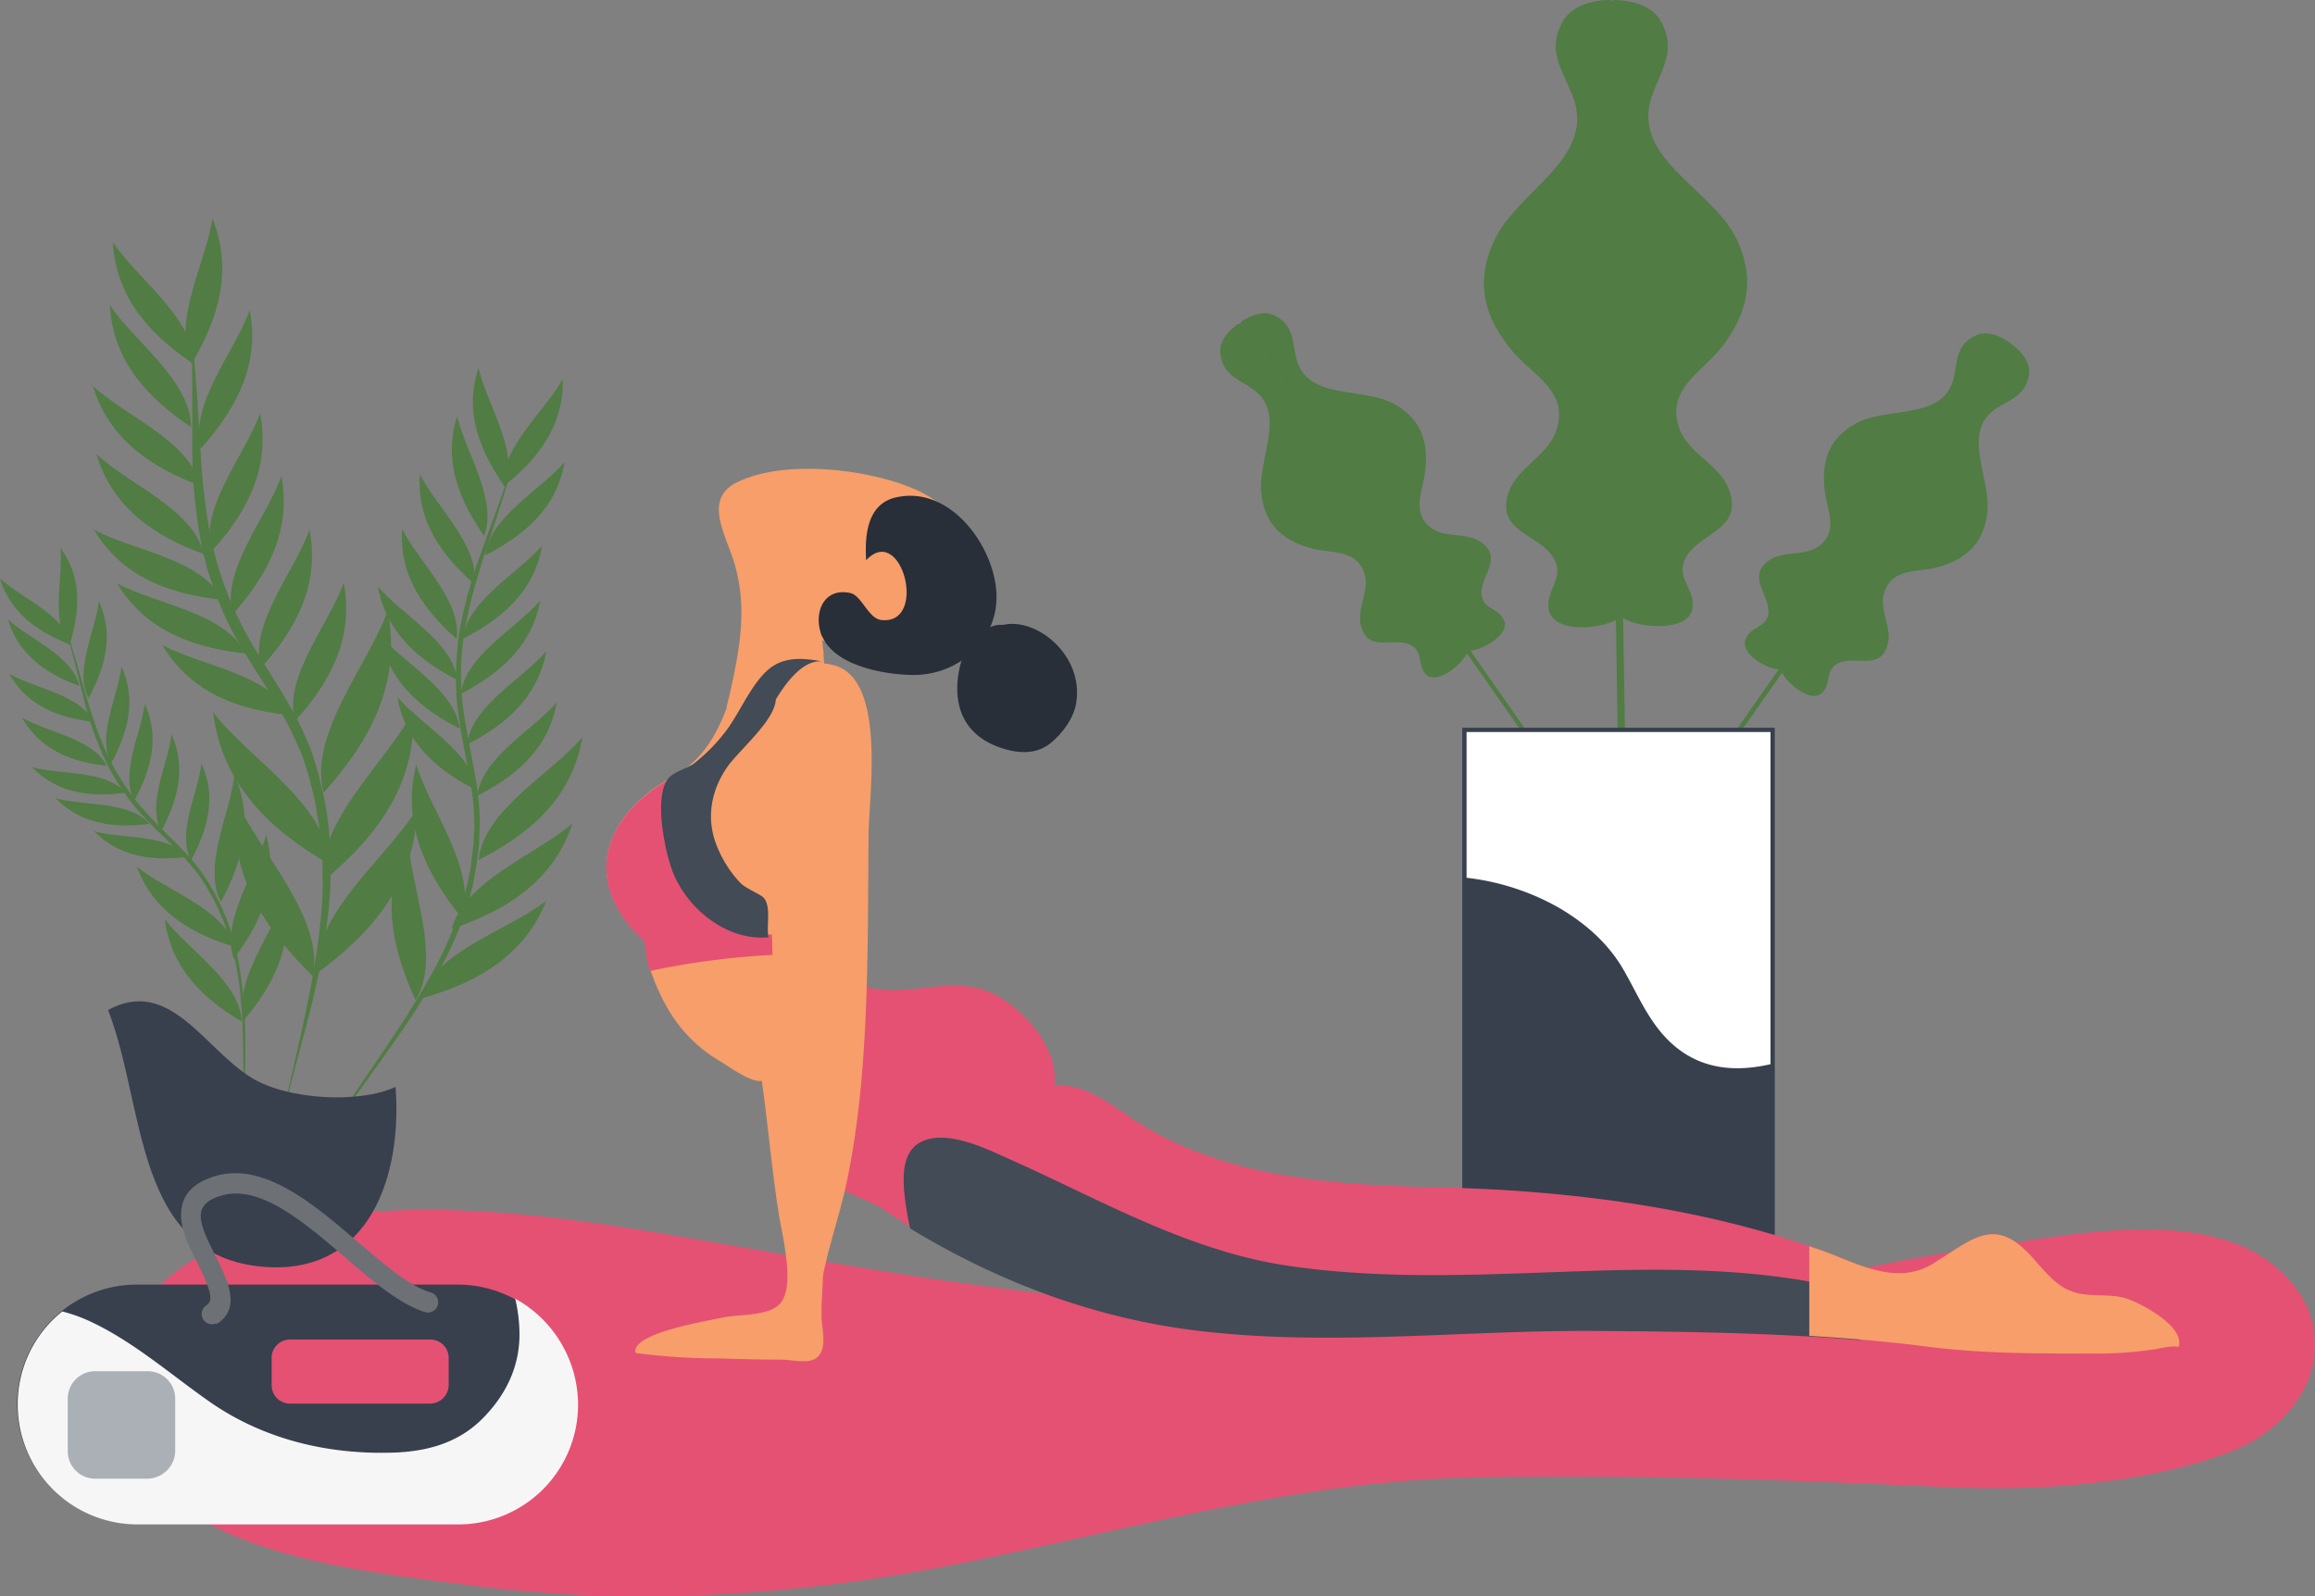 <svg xmlns="http://www.w3.org/2000/svg" width="538.924" height="371.7" viewBox="0 0 538.924 371.7">
  <rect x="0" y="0" width="538.924" height="371.7" fill="#808080" stroke="none"/>
  <g id="Grupo_156" data-name="Grupo 156" transform="translate(-253.1 -392.3)">
    <g id="Grupo_147" data-name="Grupo 147" transform="translate(537.142 465.245)">
      <path id="Trazado_188" data-name="Trazado 188" d="M319.889,243.07,266.6,166.618c2.274-1.563,5.4-2.842,7.958-1.563,4.263,2.132,4.121,5.542,4.974,9.663,2.274,10.231,15.347,6.821,22.879,10.942,6.11,3.41,7.958,8.526,7.247,15.347-.426,4.689-3.41,9.663,1.137,13.358,3.41,2.7,8.526.995,11.937,3.553,5.116,3.695-.426,7.958,0,12.221.426,3.41,4.121,2.984,5.258,5.968C329.41,239.375,322.589,243.212,319.889,243.07Z" transform="translate(-261.886 -164.532)" fill="#517c44"/>
      <path id="Trazado_189" data-name="Trazado 189" d="M320.859,242.652,267.57,166.2c-2.274,1.563-4.547,4.121-4.263,6.963.568,4.832,3.837,5.826,7.247,8.1,8.81,5.684.995,16.768,2.416,25.295.995,6.821,5.258,10.374,11.795,12.079,4.547,1.137,10.232.142,12.079,5.684,1.421,4.121-1.989,8.384-.711,12.505,1.705,6.11,7.674,2.274,11.51,4.263,3.126,1.563,1.421,4.974,3.695,6.963C314.18,250.326,320.007,245.21,320.859,242.652Z" transform="translate(-263.283 -163.83)" fill="#517c44"/>
      <path id="Trazado_190" data-name="Trazado 190" d="M333.259,261.822h0c-.284.142-.568.142-.711-.142l-66.221-94.641c-.142-.284-.142-.568.142-.711h0c.284-.142.568-.142.711.142L333.4,261.111A.5.5,0,0,1,333.259,261.822Z" transform="translate(-262.04 -163.815)" fill="#517c44"/>
      <line id="Línea_12" data-name="Línea 12" x2="11.795" y2="2.7" transform="translate(13.524 29.654)" fill="#9eb8f2"/>
      <line id="Línea_13" data-name="Línea 13" x2="25.295" y2="1.137" transform="translate(13.95 50.117)" fill="#9eb8f2"/>
      <line id="Línea_14" data-name="Línea 14" y1="19.752" x2="8.668" transform="translate(32.85 23.402)" fill="#9eb8f2"/>
      <line id="Línea_15" data-name="Línea 15" x2="19.326" y2="1.847" transform="translate(33.703 69.586)" fill="#9eb8f2"/>
      <line id="Línea_16" data-name="Línea 16" y1="11.795" x2="5.826" transform="translate(48.34 52.675)" fill="#9eb8f2"/>
    </g>
    <g id="Grupo_148" data-name="Grupo 148" transform="translate(654.024 469.934)">
      <path id="Trazado_191" data-name="Trazado 191" d="M357.426,246.086l53.431-76.168c-2.274-1.563-5.4-2.842-7.958-1.563-4.405,2.132-4.121,5.542-4.974,9.663-2.274,10.232-15.347,6.679-22.879,10.8-6.11,3.41-7.958,8.526-7.247,15.205.426,4.689,3.41,9.663-1.137,13.216-3.41,2.7-8.526.995-11.937,3.553-5.116,3.695.426,7.958,0,12.221-.426,3.41-4.121,2.984-5.258,5.968C347.9,242.391,354.726,246.228,357.426,246.086Z" transform="translate(-343.975 -167.832)" fill="#517c44"/>
      <path id="Trazado_192" data-name="Trazado 192" d="M355.2,245.668,408.631,169.5c2.274,1.563,4.547,4.121,4.263,6.963-.568,4.832-3.837,5.826-7.389,7.958-8.953,5.684-.995,16.768-2.416,25.152-.995,6.821-5.258,10.374-11.795,12.079-4.547,1.137-10.232.142-12.079,5.684-1.421,4.121,1.989,8.384.711,12.363-1.705,6.11-7.674,2.274-11.51,4.263-3.126,1.563-1.421,4.974-3.837,6.963C362.021,253.341,356.053,248.226,355.2,245.668Z" transform="translate(-341.465 -167.13)" fill="#517c44"/>
      <path id="Trazado_193" data-name="Trazado 193" d="M345.77,264.922h0c.284.142.568.142.711-.142L412.7,170.138c.142-.284.142-.568-.142-.711h0c-.284-.142-.568-.142-.711.142l-66.221,94.5C345.486,264.353,345.486,264.78,345.77,264.922Z" transform="translate(-345.534 -167.2)" fill="#517c44"/>
      <line id="Línea_17" data-name="Línea 17" x1="11.795" y2="2.7" transform="translate(46.135 29.37)" fill="#9eb8f2"/>
      <line id="Línea_18" data-name="Línea 18" x1="25.295" y2="1.137" transform="translate(32.209 49.833)" fill="#9eb8f2"/>
      <line id="Línea_19" data-name="Línea 19" x1="8.526" y1="19.752" transform="translate(29.935 23.117)" fill="#9eb8f2"/>
      <line id="Línea_20" data-name="Línea 20" x1="19.468" y2="1.847" transform="translate(18.283 69.301)" fill="#9eb8f2"/>
      <line id="Línea_21" data-name="Línea 21" x1="5.684" y1="11.795" transform="translate(17.288 52.391)" fill="#9eb8f2"/>
    </g>
    <g id="Grupo_149" data-name="Grupo 149" transform="translate(598.561 392.3)">
      <path id="Trazado_194" data-name="Trazado 194" d="M329.874,257.009,327.6,113.2c4.121,0,9.095,1.137,11.226,4.974,3.553,6.537.426,10.658-1.847,16.626-5.826,15.063,13.358,21.884,19.326,33.821,4.689,9.521,2.7,17.905-3.695,25.863-4.547,5.542-12.363,9.379-9.663,18.047,1.989,6.395,9.663,8.668,11.795,14.921,3.268,9.237-7.247,9.805-10.232,15.774-2.416,4.689,2.7,7.389,1.563,12.079C344.795,260.42,333.142,259.425,329.874,257.009Z" transform="translate(-297.621 -113.2)" fill="#517c44"/>
      <path id="Trazado_195" data-name="Trazado 195" d="M338.046,257.009,335.772,113.2c-4.121,0-9.095,1.421-11.084,5.258-3.41,6.537-.142,10.658,2.274,16.626,6.253,14.921-12.789,22.31-18.189,34.389-4.405,9.663-2.132,17.905,4.547,25.721,4.689,5.4,12.647,9.095,10.232,17.621-1.705,6.395-9.379,9.095-11.368,15.205-2.984,9.237,7.531,9.521,10.658,15.347,2.558,4.689-2.416,7.532-1.137,12.221C323.409,260.988,334.919,259.567,338.046,257.009Z" transform="translate(-306.504 -113.2)" fill="#517c44"/>
      <path id="Trazado_196" data-name="Trazado 196" d="M330.195,292.82h0a.917.917,0,0,1-.853-.853L326.5,114.053a.917.917,0,0,1,.853-.853h0a.917.917,0,0,1,.853.853l2.842,177.914A.819.819,0,0,1,330.195,292.82Z" transform="translate(-298.084 -113.2)" fill="#517c44"/>
      <line id="Línea_22" data-name="Línea 22" x2="12.931" y2="13.642" transform="translate(17.331 42.063)" fill="#9eb8f2"/>
      <line id="Línea_23" data-name="Línea 23" x2="31.547" y2="23.305" transform="translate(0.137 68.778)" fill="#9eb8f2"/>
      <line id="Línea_24" data-name="Línea 24" y1="17.763" x2="28.137" transform="translate(30.547 58.405)" fill="#9eb8f2"/>
      <line id="Línea_25" data-name="Línea 25" x2="23.305" y2="19.184" transform="translate(8.663 110.699)" fill="#9eb8f2"/>
      <line id="Línea_26" data-name="Línea 26" y1="10.089" x2="17.621" transform="translate(31.968 106.72)" fill="#9eb8f2"/>
    </g>
    <path id="Trazado_197" data-name="Trazado 197" d="M303.3,232.8V354.015a11.25,11.25,0,0,0,11.226,11.226h49.31a11.25,11.25,0,0,0,11.226-11.226V232.8Z" transform="translate(290.708 329.457)" fill="#fff" stroke="#38404e" stroke-width="1"/>
    <path id="Trazado_198" data-name="Trazado 198" d="M594.251,347.473a21.713,21.713,0,0,0-4.405-18.331c-16.058-20.747-53.431-11.51-77.873-8.1-20.747,2.984-41.494,8.81-62.526,10.516a899.27,899.27,0,0,1-122.21,1.705c-39.647-1.989-78.015-9.663-116.668-16.2-32.542-5.4-71.194-10.232-102.315,2.274-27.142,10.942-38.084,42.2-11.937,60.394,19.326,13.5,45.331,16.058,68.068,19.042,36.663,4.832,74.321,2.842,110.557-4.121,41.352-7.958,81.426-20.037,123.915-20.889,36.663-.711,73.61.568,110.273,2.274,20.889.995,45.047-.711,64.373-7.674C584.73,364.525,592.262,356.425,594.251,347.473Z" transform="translate(197.281 362.572)" fill="#e55173"/>
    <path id="Trazado_199" data-name="Trazado 199" d="M349.484,293.521c-3.979-4.547-6.253-10.089-9.237-15.205-3.553-6.11-8.953-10.8-15.063-14.353A56.482,56.482,0,0,0,303.3,257v86.826a11.25,11.25,0,0,0,11.226,11.226h49.31a11.25,11.25,0,0,0,11.226-11.226V300.342C365.684,302.615,356.589,301.621,349.484,293.521Z" transform="translate(290.708 339.646)" fill="#38404e"/>
    <path id="Trazado_200" data-name="Trazado 200" d="M212.84,256.252c.142-7.816,2.558-15.631,1.989-23.447a38.094,38.094,0,0,1-.995-3.837,2.5,2.5,0,0,1-.284-1.989,34.839,34.839,0,0,1-.284-3.837,21.919,21.919,0,0,1,.995-10.942c-5.968.853-12.079,1.705-18.047,2.274-.284,1.137-.426,2.416-.711,3.553-2.984,13.216-5.4,27.995-17.337,34.389-14.921,8.1-22.452,23.589-6.537,38.226.426,1.279.426,3.553.853,5.116a47.427,47.427,0,0,0,4.405,10.374,33.6,33.6,0,0,0,12.079,12.363c2.416,1.421,7.532,5.258,9.947,4.689,1.421,10.089,2.274,20.179,3.837,30.268.711,5.116,3.837,16.342.853,21.031-2.274,3.695-10.089,2.984-13.784,3.837-2.984.711-21.458,3.553-20.321,8.242a147.679,147.679,0,0,0,19.468,1.279c4.832.142,9.663.284,14.495.284,2.7,0,6.395,1.137,8.384-.568,2.274-1.989,1.137-6.253.995-8.953-.142-3.41.284-6.821.284-10.232.142-8.1,3.979-14.495,3.979-22.452a26.237,26.237,0,0,1,4.689,3.411V301.157C205.877,295.473,212.556,269.042,212.84,256.252Z" transform="translate(231.532 320.783)" fill="#f79e6a"/>
    <path id="Trazado_201" data-name="Trazado 201" d="M171.5,278.852c.426,1.279.426,3.553.853,5.116a9.191,9.191,0,0,0,.568,1.847,183.558,183.558,0,0,1,38.51-3.979h0l1.279-2.558a32.232,32.232,0,0,1-.853-3.553c-8.526,2.558-17.621,2.558-24.584-3.126-8.526-6.821-10.8-20.605-8.242-32.4-.284.142-.568.426-.853.568C163.255,248.726,155.723,264.216,171.5,278.852Z" transform="translate(231.523 332.572)" fill="#e55173"/>
    <path id="Trazado_202" data-name="Trazado 202" d="M500.34,347.71c-4.121-1.137-8.668,0-12.789-1.705-3.126-1.279-5.542-4.121-7.816-6.679-9.379-11.226-14.21-5.684-24.158.426-8.384,5.116-17.337,0-25.437-2.984-27.852-10.089-58.831-14.068-88.247-14.779-24.016-.568-48.6-1.705-69.773-14.21-6.395-3.837-13.074-10.232-21.031-9.521,1.137-8.384-6.395-17.053-13.216-20.889-9.521-5.4-19.61.284-29.558-1.847-1.563-.284-6.537-.853-7.816-1.421v24.158a35.617,35.617,0,0,1,0,11.653v11.653c2.132,1.705,7.958,3.695,10.231,5.116,22.879,15.347,48.458,25.437,75.884,28.563,30.552,3.41,61.1-.426,91.8-.142,25.01.284,50.589.568,75.315,3.837,12.789,1.705,25.437,1.705,38.368,1.705a91.832,91.832,0,0,0,15.347-.995c1.563-.284,3.837-.853,5.542-.568C514.408,354.247,503.75,348.7,500.34,347.71Z" transform="translate(247.425 346.846)" fill="#e55173"/>
    <path id="Trazado_203" data-name="Trazado 203" d="M434.206,335.825c-19.468-5.4-40.073-5.826-60.536-5.258-24.016.711-48.031,2.416-71.9-.995-23.589-3.268-44.194-15.347-65.51-24.868-5.4-2.416-15.489-7.532-21.458-3.695-3.837,2.558-3.553,8.242-3.126,12.221a69.492,69.492,0,0,0,1.279,7.531c21.031,12.789,44.052,21.316,68.636,24.016,30.552,3.41,61.1-.426,91.8-.142,20.037.142,40.5.426,60.678,2.132V335.825Z" transform="translate(252.028 357.594)" fill="#424b56"/>
    <path id="Trazado_204" data-name="Trazado 204" d="M433.268,330.3c-4.121-1.137-8.668,0-12.789-1.705-3.126-1.279-5.542-4.121-7.816-6.679-9.379-11.226-14.21-5.684-24.158.426-8.384,5.116-17.337,0-25.437-2.984-1.137-.426-2.274-.711-3.268-1.137v20.889c8.953.568,17.905,1.279,26.716,2.416,12.789,1.705,25.437,1.705,38.368,1.705a91.833,91.833,0,0,0,15.347-.995c1.563-.284,3.837-.853,5.542-.568C447.336,336.838,436.678,331.3,433.268,330.3Z" transform="translate(314.497 364.254)" fill="#f79e6a"/>
    <path id="Trazado_205" data-name="Trazado 205" d="M185.1,251.457c-.284-9.805,6.963-32.968,21.174-29.131,12.363,3.268,8.1,30.552,8.1,39.5-.284,26.574.284,54.71-4.974,80.289-1.847,8.953-5.116,17.479-6.395,26.574a4.145,4.145,0,0,1-2.842.568c-2.984-24.726-8.1-48.031-8.1-73.184,0-9.521-.568-18.758-.568-28.137,0-2.842.284-5.968-.284-8.668C189.792,254.441,186.1,252.31,185.1,251.457Z" transform="translate(240.938 324.868)" fill="#f79e6a"/>
    <path id="Trazado_206" data-name="Trazado 206" d="M182.921,245.7c3.837-15.631,4.547-24.016,1.989-33.252-1.705-6.395-7.816-15.347.568-19.326,10.8-5.258,29.416-3.126,40.073,1.137,11.51,4.547,16.484,13.358,12.505,25.863-5.968,19.042-24.442,13.926-38.937,7.247" transform="translate(239.283 311.443)" fill="#f79e6a"/>
    <path id="Trazado_207" data-name="Trazado 207" d="M197.917,226.072a4.255,4.255,0,0,0,.568,1.421c3.126,6.537,14.068,8.526,20.605,8.668,11.084.284,20.747-8.384,19.752-19.752-.853-10.516-10.516-23.874-22.595-21.742-7.105,1.137-8.1,8.1-7.674,14.779,8.242-8.81,14.495,15.063,3.553,13.926-2.984-.284-4.547-5.542-7.105-6.253C198.912,215.7,196.5,221.241,197.917,226.072Z" transform="translate(246.171 313.306)" fill="#282f39"/>
    <path id="Trazado_208" data-name="Trazado 208" d="M230.853,215.672c-4.832-.426-8.953,5.4-9.947,9.379-1.989,8.242.142,15.631,8.526,18.9,4.405,1.705,9.095,2.132,12.647-.853,2.7-2.274,5.258-5.684,5.826-9.237C249.752,222.777,238.668,213.825,230.853,215.672Z" transform="translate(255.724 322.143)" fill="#282f39"/>
    <path id="Trazado_209" data-name="Trazado 209" d="M198.414,230.589c-.284,4.974-8.242,11.51-11.226,15.631-3.695,5.258-4.974,11.51-2.842,17.621a27.326,27.326,0,0,0,5.826,9.521c1.279,1.279,4.547,2.558,5.4,3.411,1.847,2.132.568,6.537,1.137,9.237-10.089.853-19.468-7.105-22.595-16.058-1.563-4.547-3.979-16.058-.995-20.605,1.137-1.847,4.547-2.558,6.253-3.837a40.361,40.361,0,0,0,6.963-6.963c3.695-4.547,6.395-12.079,11.084-15.489,3.695-2.558,7.958-1.989,11.937-1.279C204.241,221.068,199.835,228.315,198.414,230.589Z" transform="translate(235.3 324.563)" fill="#424b56"/>
    <g id="Grupo_151" data-name="Grupo 151" transform="translate(334.383 477.989)">
      <g id="Grupo_150" data-name="Grupo 150" transform="translate(0 24.663)">
        <path id="Trazado_210" data-name="Trazado 210" d="M120.6,337c7.247-10.8,14.921-21.316,20.889-32.826a83.641,83.641,0,0,0,6.679-18.047c.284-1.563.711-3.126.853-4.689s.426-3.126.568-4.832c0-1.563.284-3.268.142-4.832,0-1.563-.142-3.268-.284-4.832-.711-6.395-2.416-12.647-3.268-19.184a56.931,56.931,0,0,1-.711-9.805,75.841,75.841,0,0,1,.711-9.805,105.949,105.949,0,0,1,5.116-18.9c2.132-6.11,4.547-12.221,6.537-18.331,0,0,0-.142.142,0v.142c-3.41,12.505-8.668,24.584-10.658,37.373a62.04,62.04,0,0,0,.142,19.184c.995,6.395,2.558,12.647,3.268,19.184.142,1.563.284,3.268.284,4.974s-.142,3.268-.142,4.974c-.142,1.705-.426,3.268-.568,4.832-.284,1.563-.568,3.268-.853,4.832a77.381,77.381,0,0,1-6.963,18.331c-5.968,11.653-14.068,21.884-21.458,32.542A1.093,1.093,0,0,1,120.6,337Z" transform="translate(-120.6 -190.856)" fill="#517c44"/>
      </g>
      <path id="Trazado_211" data-name="Trazado 211" d="M142.9,210.642c.995-8.953,13.074-15.347,18.474-21.742C159.526,199.842,151.71,206.095,142.9,210.642Z" transform="translate(-111.211 -167.016)" fill="#517c44"/>
      <path id="Trazado_212" data-name="Trazado 212" d="M139.2,224.342c.995-8.953,13.074-15.347,18.474-21.742C155.826,213.542,148.01,219.795,139.2,224.342Z" transform="translate(-112.769 -161.248)" fill="#517c44"/>
      <path id="Trazado_213" data-name="Trazado 213" d="M138.9,233.342c.995-8.953,13.074-15.347,18.474-21.742C155.384,222.542,147.568,228.795,138.9,233.342Z" transform="translate(-112.895 -157.458)" fill="#517c44"/>
      <path id="Trazado_214" data-name="Trazado 214" d="M139.9,241.642c.995-8.953,13.074-15.347,18.474-21.742C156.384,230.842,148.568,237.237,139.9,241.642Z" transform="translate(-112.474 -153.964)" fill="#517c44"/>
      <path id="Trazado_215" data-name="Trazado 215" d="M141.6,250.042c.995-8.953,13.074-15.347,18.474-21.742C158.226,239.242,150.268,245.637,141.6,250.042Z" transform="translate(-111.758 -150.427)" fill="#517c44"/>
      <path id="Trazado_216" data-name="Trazado 216" d="M146.974,249.142c-.995-8.953-13.074-15.205-18.474-21.742C130.347,238.342,138.163,244.737,146.974,249.142Z" transform="translate(-117.274 -150.806)" fill="#517c44"/>
      <path id="Trazado_217" data-name="Trazado 217" d="M144.174,239.042c-.995-8.953-13.074-15.205-18.474-21.742C127.547,228.242,135.505,234.637,144.174,239.042Z" transform="translate(-118.453 -155.058)" fill="#517c44"/>
      <path id="Trazado_218" data-name="Trazado 218" d="M143.774,231.042c-.995-8.953-13.074-15.205-18.474-21.742C127.289,220.242,135.105,226.637,143.774,231.042Z" transform="translate(-118.621 -158.427)" fill="#517c44"/>
      <path id="Trazado_219" data-name="Trazado 219" d="M141.971,225.479c1.279-8.953-8.953-18.047-12.647-25.579C128.471,210.842,134.581,218.942,141.971,225.479Z" transform="translate(-116.961 -162.384)" fill="#517c44"/>
      <path id="Trazado_220" data-name="Trazado 220" d="M144.871,216.479c1.279-8.953-8.953-18.047-12.647-25.579C131.371,201.984,137.481,209.942,144.871,216.479Z" transform="translate(-115.739 -166.174)" fill="#517c44"/>
      <path id="Trazado_221" data-name="Trazado 221" d="M144.92,209.252c3.268-8.384-4.405-19.61-6.253-27.852C135.257,192.058,139.378,201.295,144.92,209.252Z" transform="translate(-113.515 -170.174)" fill="#517c44"/>
      <path id="Trazado_222" data-name="Trazado 222" d="M148.444,201.352c3.268-8.384-4.405-19.61-6.253-27.852C138.639,184.016,142.76,193.252,148.444,201.352Z" transform="translate(-112.066 -173.5)" fill="#517c44"/>
      <path id="Trazado_223" data-name="Trazado 223" d="M145.914,200.31c-.853-8.953,9.805-17.621,13.784-25.01C159.983,186.384,153.588,194.2,145.914,200.31Z" transform="translate(-109.962 -172.742)" fill="#517c44"/>
      <path id="Trazado_224" data-name="Trazado 224" d="M141.8,262.563c1.279-11.795,17.053-20.037,24.158-28.563C163.542,248.495,153.31,256.737,141.8,262.563Z" transform="translate(-111.674 -148.027)" fill="#517c44"/>
      <path id="Trazado_225" data-name="Trazado 225" d="M137.4,272.684c3.126-11.368,19.895-17.337,28.137-24.584C160.989,261.884,149.621,268.563,137.4,272.684Z" transform="translate(-113.526 -142.09)" fill="#517c44"/>
      <path id="Trazado_226" data-name="Trazado 226" d="M132.1,283.679c3.695-11.226,20.889-16.058,29.558-22.879C156.258,274.3,144.463,280.268,132.1,283.679Z" transform="translate(-115.758 -136.743)" fill="#517c44"/>
      <path id="Trazado_227" data-name="Trazado 227" d="M133.162,288.173c6.11-10.089-1.279-26.431-1.705-37.373C124.635,263.589,127.762,276.521,133.162,288.173Z" transform="translate(-117.672 -140.953)" fill="#517c44"/>
      <path id="Trazado_228" data-name="Trazado 228" d="M142.564,274.31c3.553-11.368-7.532-25.295-10.658-35.81C128.354,252.568,134.464,264.221,142.564,274.31Z" transform="translate(-116.275 -146.132)" fill="#517c44"/>
    </g>
    <g id="Grupo_152" data-name="Grupo 152" transform="translate(274.7 443.173)">
      <path id="Trazado_229" data-name="Trazado 229" d="M115.831,349.662c3.268-15.205,7.389-30.268,8.953-45.758a89.1,89.1,0,0,0-.426-23.021c-.426-1.847-.568-3.837-.995-5.684l-.711-2.842c-.284-.995-.426-1.847-.711-2.7l-.853-2.7a20.716,20.716,0,0,0-.995-2.7c-.711-1.705-1.563-3.553-2.416-5.258-3.41-6.821-7.958-13.216-11.937-20.037a68.5,68.5,0,0,1-5.116-10.8c-.711-1.847-1.279-3.695-1.989-5.684a20.777,20.777,0,0,1-.711-2.842l-.426-1.421-.284-1.421a118.148,118.148,0,0,1-2.274-23.447V181.695c0-3.837,0-7.816-.142-11.653a.142.142,0,1,1,.284,0c.426,3.837.711,7.816.995,11.653l.711,11.653c.284,3.837.426,7.674.995,11.51a99.762,99.762,0,0,0,1.847,11.368,80.89,80.89,0,0,0,8.242,21.316c3.695,6.679,8.384,13.074,11.937,20.179.853,1.847,1.705,3.553,2.416,5.4a22.556,22.556,0,0,1,.995,2.842l.853,2.842a20.775,20.775,0,0,1,.711,2.842l.711,2.842c.426,1.989.711,3.837.995,5.826a93.613,93.613,0,0,1-.142,23.589,178.231,178.231,0,0,1-4.547,23.021l-5.968,22.595c0,.142-.142.142-.284.142C115.831,349.8,115.689,349.8,115.831,349.662Z" transform="translate(-71.779 -140.2)" fill="#517c44"/>
      <path id="Trazado_230" data-name="Trazado 230" d="M96.427,196.258c-2.7-10.516,8.1-22.737,11.368-32.258C110.353,177.074,104.243,187.447,96.427,196.258Z" transform="translate(-71.275 -142.684)" fill="#517c44"/>
      <path id="Trazado_231" data-name="Trazado 231" d="M98.127,213.158c-2.7-10.516,8.1-22.737,11.368-32.258C112.053,193.974,106.085,204.489,98.127,213.158Z" transform="translate(-70.559 -135.569)" fill="#517c44"/>
      <path id="Trazado_232" data-name="Trazado 232" d="M101.627,223.458c-2.7-10.516,8.1-22.737,11.368-32.258C115.411,204.274,109.443,214.647,101.627,223.458Z" transform="translate(-69.085 -131.232)" fill="#517c44"/>
      <path id="Trazado_233" data-name="Trazado 233" d="M106.227,232.258c-2.7-10.516,8.1-22.737,11.368-32.258C120.153,213.216,114.043,223.589,106.227,232.258Z" transform="translate(-67.148 -127.527)" fill="#517c44"/>
      <path id="Trazado_234" data-name="Trazado 234" d="M111.827,240.958c-2.7-10.516,8.1-22.737,11.368-32.258C125.753,221.916,119.643,232.289,111.827,240.958Z" transform="translate(-64.791 -123.864)" fill="#517c44"/>
      <path id="Trazado_235" data-name="Trazado 235" d="M119.984,235.242C115.01,225.579,98.81,223.732,90,218.9,96.821,230.41,108.331,234.105,119.984,235.242Z" transform="translate(-73.8 -119.569)" fill="#517c44"/>
      <path id="Trazado_236" data-name="Trazado 236" d="M112.584,225.142C107.61,215.479,91.41,213.631,82.6,208.8,89.421,220.168,100.931,223.863,112.584,225.142Z" transform="translate(-76.916 -123.822)" fill="#517c44"/>
      <path id="Trazado_237" data-name="Trazado 237" d="M108.784,216.342C103.81,206.679,87.61,204.832,78.8,200,85.621,211.51,97.131,215.063,108.784,216.342Z" transform="translate(-78.516 -127.527)" fill="#517c44"/>
      <path id="Trazado_238" data-name="Trazado 238" d="M104.21,210.905c-2.416-10.516-17.763-16.342-25.01-23.305C83.037,200.531,93.268,206.926,104.21,210.905Z" transform="translate(-78.347 -132.748)" fill="#517c44"/>
      <path id="Trazado_239" data-name="Trazado 239" d="M103.61,199.705c-2.416-10.516-17.763-16.342-25.01-23.305C82.437,189.189,92.668,195.584,103.61,199.705Z" transform="translate(-78.6 -137.463)" fill="#517c44"/>
      <path id="Trazado_240" data-name="Trazado 240" d="M100.3,191.621c0-10.8-13.358-20.037-18.9-28.421C82.111,176.558,90.637,185.084,100.3,191.621Z" transform="translate(-77.421 -143.021)" fill="#517c44"/>
      <path id="Trazado_241" data-name="Trazado 241" d="M100.8,181.321c0-10.8-13.358-20.037-18.9-28.421C82.611,166.116,90.995,174.784,100.8,181.321Z" transform="translate(-77.211 -147.358)" fill="#517c44"/>
      <path id="Trazado_242" data-name="Trazado 242" d="M95.228,182.821c-4.689-9.663,3.41-23.874,4.832-33.821C105.033,161.221,101.2,172.731,95.228,182.821Z" transform="translate(-72.207 -149)" fill="#517c44"/>
      <path id="Trazado_243" data-name="Trazado 243" d="M116.569,255.647c-3.553-13.784,10.516-29.842,14.921-42.347C134.9,230.495,126.942,244.137,116.569,255.647Z" transform="translate(-62.853 -121.927)" fill="#517c44"/>
      <path id="Trazado_244" data-name="Trazado 244" d="M116.326,269.347c-1.421-14.068,14.921-27.852,21.031-39.647C138.21,247.179,128.263,259.542,116.326,269.347Z" transform="translate(-62.753 -115.022)" fill="#517c44"/>
      <path id="Trazado_245" data-name="Trazado 245" d="M115.306,284.068c-.711-14.21,16.484-27,23.305-38.368C138.327,263.321,127.669,274.973,115.306,284.068Z" transform="translate(-63.154 -108.285)" fill="#517c44"/>
      <path id="Trazado_246" data-name="Trazado 246" d="M120.1,285.368c2.558-13.926-12.647-28.989-17.905-41.068C100.062,261.495,109.015,274.568,120.1,285.368Z" transform="translate(-68.799 -108.875)" fill="#517c44"/>
      <path id="Trazado_247" data-name="Trazado 247" d="M125.584,265.426c-.853-14.21-19.326-25.01-27.284-35.526C100.432,247.237,112.226,257.752,125.584,265.426Z" transform="translate(-70.305 -114.938)" fill="#517c44"/>
    </g>
    <g id="Grupo_154" data-name="Grupo 154" transform="translate(253.1 519.909)">
      <g id="Grupo_153" data-name="Grupo 153" transform="translate(15.489 19.752)">
        <path id="Trazado_248" data-name="Trazado 248" d="M115.51,329.873c-.142-10.374.284-20.747-.995-30.979a67.433,67.433,0,0,0-3.695-14.921c-.568-1.137-.995-2.416-1.563-3.553s-1.137-2.274-1.847-3.41a32.935,32.935,0,0,0-4.405-6.253c-3.268-3.979-7.247-7.247-10.8-11.084a53.39,53.39,0,0,1-8.81-12.932,77.783,77.783,0,0,1-5.116-14.637C77,227.132,75.863,222.016,74.3,217.042V216.9h.142c3.411,9.805,5.258,20.037,9.805,29.273a55.462,55.462,0,0,0,8.668,12.647c3.411,3.837,7.389,7.247,10.8,11.226a39.329,39.329,0,0,1,4.405,6.395c.711,1.137,1.279,2.274,1.847,3.41s.995,2.416,1.563,3.553a60.792,60.792,0,0,1,3.553,15.205c1.421,10.658.711,21.031.426,31.263Z" transform="translate(-74.3 -216.9)" fill="#517c44"/>
      </g>
      <path id="Trazado_249" data-name="Trazado 249" d="M78.244,234.295c-3.41-6.395,1.705-15.916,2.416-22.595C84.355,219.8,81.939,227.474,78.244,234.295Z" transform="translate(-57.639 -199.337)" fill="#517c44"/>
      <path id="Trazado_250" data-name="Trazado 250" d="M81.944,244.995c-3.41-6.395,1.705-15.916,2.416-22.595C88.055,230.5,85.639,238.174,81.944,244.995Z" transform="translate(-56.081 -194.832)" fill="#517c44"/>
      <path id="Trazado_251" data-name="Trazado 251" d="M85.744,251.095c-3.41-6.395,1.705-15.916,2.416-22.595C91.855,236.6,89.439,244.274,85.744,251.095Z" transform="translate(-54.481 -192.263)" fill="#517c44"/>
      <path id="Trazado_252" data-name="Trazado 252" d="M90.144,256.095c-3.411-6.395,1.705-15.916,2.416-22.595C96.113,241.6,93.839,249.274,90.144,256.095Z" transform="translate(-52.629 -190.158)" fill="#517c44"/>
      <path id="Trazado_253" data-name="Trazado 253" d="M95.044,260.895c-3.41-6.395,1.705-15.916,2.416-22.595C101.155,246.258,98.739,253.931,95.044,260.895Z" transform="translate(-50.566 -188.137)" fill="#517c44"/>
      <path id="Trazado_254" data-name="Trazado 254" d="M100.684,255.368c-4.689-5.4-15.489-4.121-21.884-5.968C84.91,255.653,93.01,256.363,100.684,255.368Z" transform="translate(-56.916 -183.464)" fill="#517c44"/>
      <path id="Trazado_255" data-name="Trazado 255" d="M94.384,249.968c-4.689-5.4-15.489-4.121-21.884-5.968C78.61,250.253,86.568,250.963,94.384,249.968Z" transform="translate(-59.569 -185.737)" fill="#517c44"/>
      <path id="Trazado_256" data-name="Trazado 256" d="M90.484,244.868c-4.689-5.4-15.489-4.121-21.884-5.968C74.853,245.295,82.81,245.863,90.484,244.868Z" transform="translate(-61.211 -187.885)" fill="#517c44"/>
      <path id="Trazado_257" data-name="Trazado 257" d="M86.752,242.026C83.484,235.632,72.826,234.21,67,230.8,71.405,238.616,79.079,241.174,86.752,242.026Z" transform="translate(-61.884 -191.295)" fill="#517c44"/>
      <path id="Trazado_258" data-name="Trazado 258" d="M84.652,234.826C81.384,228.432,70.726,227.01,64.9,223.6,69.305,231.416,76.979,233.974,84.652,234.826Z" transform="translate(-62.768 -194.327)" fill="#517c44"/>
      <path id="Trazado_259" data-name="Trazado 259" d="M81.326,230.189C79.763,223.226,69.674,219.247,64.7,214.7,67.258,223.226,73.937,227.489,81.326,230.189Z" transform="translate(-62.853 -198.074)" fill="#517c44"/>
      <path id="Trazado_260" data-name="Trazado 260" d="M80.026,223.489C78.463,216.526,68.374,212.547,63.4,208,65.958,216.384,72.637,220.647,80.026,223.489Z" transform="translate(-63.4 -200.895)" fill="#517c44"/>
      <path id="Trazado_261" data-name="Trazado 261" d="M75.549,225.595C71,220.052,74.127,209.679,73.417,203,78.675,210.105,77.822,218.063,75.549,225.595Z" transform="translate(-59.349 -203)" fill="#517c44"/>
      <path id="Trazado_262" data-name="Trazado 262" d="M100.042,269.758c-4.405-8.384,2.274-20.889,3.126-29.558C107.857,250.716,104.873,260.663,100.042,269.758Z" transform="translate(-48.6 -187.337)" fill="#517c44"/>
      <path id="Trazado_263" data-name="Trazado 263" d="M101.9,278.847c-3.126-8.953,5.4-20.321,7.532-28.847C112.56,261.226,108.012,270.747,101.9,278.847Z" transform="translate(-47.476 -183.211)" fill="#517c44"/>
      <path id="Trazado_264" data-name="Trazado 264" d="M103.533,288.679c-2.558-9.095,6.537-19.895,9.237-28.279C115.185,271.626,110.07,280.863,103.533,288.679Z" transform="translate(-46.691 -178.832)" fill="#517c44"/>
      <path id="Trazado_265" data-name="Trazado 265" d="M108.305,287.673c-.426-9.379-12.647-16.768-17.905-23.873C91.821,275.453,99.637,282.558,108.305,287.673Z" transform="translate(-52.032 -177.401)" fill="#517c44"/>
      <path id="Trazado_266" data-name="Trazado 266" d="M108.821,273.958c-2.7-8.953-16.342-13.216-23.021-18.758C89.779,266,99.158,271.116,108.821,273.958Z" transform="translate(-53.969 -181.022)" fill="#517c44"/>
    </g>
    <path id="Trazado_267" data-name="Trazado 267" d="M81.1,279.3c14.353-7.816,22.452,9.095,33.395,15.774,8.242,5.116,25.01,6.11,33.537,2.132,1.563,20.463-5.826,43.768-30.552,41.921C86.926,336.709,89.91,301.751,81.1,279.3Z" transform="translate(197.153 348.184)" fill="#38404e"/>
    <path id="Trazado_268" data-name="Trazado 268" d="M168.8,379.4H94.052A27.9,27.9,0,0,1,66.2,351.552h0A27.9,27.9,0,0,1,94.052,323.7H168.8a27.9,27.9,0,0,1,27.852,27.852h0A27.99,27.99,0,0,1,168.8,379.4Z" transform="translate(190.879 367.729)" fill="#38404e"/>
    <path id="Trazado_269" data-name="Trazado 269" d="M182.115,326a36.43,36.43,0,0,1,.995,8.81c-.142,7.389-3.268,13.642-8.384,18.9-5.4,5.542-12.221,7.674-19.895,8.1-15.631.711-31.121-2.842-44.052-11.937-9.095-6.395-17.621-13.926-27.71-18.616a37.425,37.425,0,0,0-6.395-2.274A27.647,27.647,0,0,0,66.3,350.726h0a27.9,27.9,0,0,0,27.852,27.852H168.9a27.9,27.9,0,0,0,27.852-27.852h0A28.282,28.282,0,0,0,182.115,326Z" transform="translate(190.921 368.698)" fill="#f6f6f6"/>
    <path id="Trazado_270" data-name="Trazado 270" d="M144.847,347.621H112.163a4.275,4.275,0,0,1-4.263-4.263v-6.395a4.275,4.275,0,0,1,4.263-4.263h32.684a4.275,4.275,0,0,1,4.263,4.263v6.395A4.369,4.369,0,0,1,144.847,347.621Z" transform="translate(208.437 371.519)" fill="#e55173"/>
    <path id="Trazado_271" data-name="Trazado 271" d="M93.116,362.91H80.895a6.368,6.368,0,0,1-6.395-6.395V344.295a6.368,6.368,0,0,1,6.395-6.395H93.116a6.368,6.368,0,0,1,6.395,6.395v12.221A6.555,6.555,0,0,1,93.116,362.91Z" transform="translate(194.374 373.708)" fill="#67727c" opacity="0.53"/>
    <g id="Grupo_155" data-name="Grupo 155" transform="translate(295.243 665.486)">
      <path id="Trazado_272" data-name="Trazado 272" d="M100.223,340.624a2.4,2.4,0,0,1-1.279-4.405c1.847-1.137.853-3.837-1.989-9.663-2.558-4.974-5.116-10.232-3.268-14.779.995-2.558,3.41-4.405,6.963-5.542,11.368-3.695,23.163,6.253,33.537,15.205,6.253,5.258,12.079,10.374,17.053,11.795a2.382,2.382,0,1,1-1.421,4.547c-5.826-1.847-12.079-7.105-18.616-12.789-9.947-8.526-20.179-17.195-29.131-14.21-2.274.711-3.553,1.705-4.121,2.984-1.137,2.558,1.137,6.963,3.126,10.942,2.7,5.4,6.11,12.079.426,15.774C101.076,340.482,100.65,340.624,100.223,340.624Z" transform="translate(-93.057 -305.443)" fill="#6d7175"/>
    </g>
  </g>
</svg>
